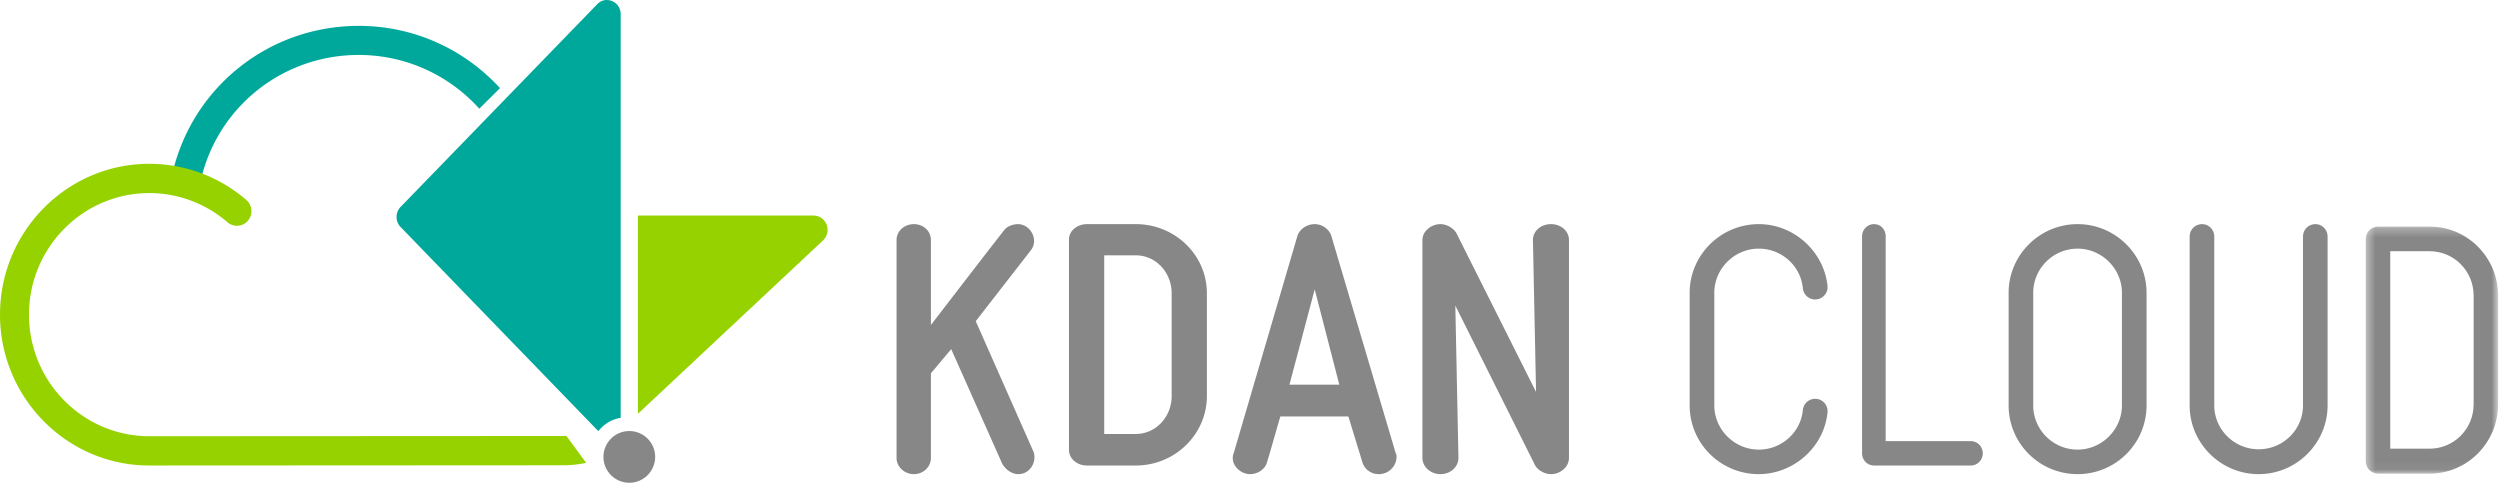 <svg xmlns="http://www.w3.org/2000/svg" xmlns:xlink="http://www.w3.org/1999/xlink" width="280" height="55" viewBox="0 0 280 55">
    <defs>
        <path id="0v5jjx" d="M.413.273h14.823v27.675H.413z"/>
    </defs>
    <g fill="none" fill-rule="evenodd">
        <path fill="#878787" d="M114.048 53.103c-.695 0-1.392-.465-1.795-1.16l-5.718-12.84-2.273 2.707v9.475c0 1.006-.842 1.818-1.906 1.818-1.062 0-1.942-.812-1.942-1.818V26.882c0-1.006.88-1.779 1.942-1.779 1.064 0 1.906.773 1.906 1.78v9.513c2.749-3.559 5.498-7.154 8.247-10.675.33-.387.954-.618 1.503-.618 1.393 0 2.345 1.74 1.466 2.9l-6.194 7.967 6.45 14.58c.44 1.044-.292 2.553-1.686 2.553M123.672 48.606h3.53c2.239 0 4.023-1.897 4.023-4.251V32.849c0-2.353-1.784-4.252-4.023-4.252h-3.53v20.009zm-1.936 3.532c-1.1 0-2.012-.76-2.012-1.746v-23.58c0-.949.912-1.709 2.012-1.709h5.466c4.403 0 7.97 3.457 7.97 7.746v11.506c0 4.289-3.567 7.783-7.97 7.783h-5.466zM150.002 43.086l-2.755-10.675-2.828 10.675h5.583zm6.375 7.735c.226 1.045-.604 2.282-1.961 2.282a1.89 1.89 0 0 1-1.812-1.277l-1.585-5.182h-7.62c-.527 1.78-.98 3.442-1.507 5.182-.227.735-1.02 1.277-1.886 1.277-1.133 0-2.264-1.121-1.85-2.32v.038l7.168-24.442c.264-.735 1.057-1.276 1.923-1.276.83 0 1.585.54 1.85 1.276l7.242 24.442h.038zM171.922 52.097l-8.926-17.866.35 17.054c0 1.006-.893 1.818-2.018 1.818-1.085 0-2.018-.812-2.018-1.818V26.883c0-1.006 1.01-1.78 2.018-1.78.738 0 1.475.465 1.786 1.006l8.924 17.79-.35-17.016c0-1.006.894-1.78 2.019-1.78s2.017.774 2.017 1.78v24.402c0 .85-.658 1.547-1.552 1.779l.079-.039c-.234.078-.35.078-.544.078-.698 0-1.474-.425-1.785-1.006M189.241 45.407V32.798c0-4.215 3.462-7.695 7.741-7.695 4.005 0 7.312 3.132 7.7 6.922a1.384 1.384 0 0 1-1.244 1.508 1.387 1.387 0 0 1-1.517-1.237c-.234-2.513-2.372-4.448-4.939-4.448-2.723 0-4.979 2.244-4.979 4.95v12.609c0 2.706 2.256 4.95 4.98 4.95 2.566 0 4.704-1.934 4.938-4.447a1.387 1.387 0 0 1 1.517-1.239 1.384 1.384 0 0 1 1.244 1.51c-.388 3.982-3.889 6.922-7.7 6.922-4.28 0-7.74-3.442-7.74-7.696M222.069 50.772c0 .76-.595 1.366-1.34 1.366h-10.837c-.745 0-1.34-.607-1.34-1.366v-24.3c0-.76.595-1.369 1.34-1.369.745 0 1.304.608 1.304 1.368v22.934h9.533c.745 0 1.34.607 1.34 1.367M227.721 32.799v12.608c0 2.706 2.213 4.95 4.968 4.95 2.718 0 4.968-2.244 4.968-4.95V32.799c0-2.706-2.25-4.95-4.968-4.95-2.755 0-4.968 2.244-4.968 4.95m-2.755 12.608V32.799c0-4.216 3.454-7.696 7.723-7.696 4.27 0 7.725 3.48 7.725 7.696v12.608c0 4.253-3.454 7.696-7.725 7.696-4.269 0-7.723-3.443-7.723-7.696M245.241 45.407V26.495c0-.774.62-1.392 1.397-1.392.738 0 1.36.618 1.36 1.392v18.912c0 2.706 2.25 4.912 4.968 4.912 2.755 0 4.969-2.206 4.969-4.912V26.495c0-.774.62-1.392 1.396-1.392.738 0 1.359.618 1.359 1.392v18.912c0 4.215-3.454 7.696-7.724 7.696s-7.725-3.48-7.725-7.696"/>
        <g transform="translate(264.552 25.103)">
            <mask id="fGtENM" fill="#fff">
                <use xlink:href="#0v5jjx"/>
            </mask>
            <path fill="#878787" d="M3.155 25.15h4.4c2.74 0 4.94-2.217 4.94-4.976V8.008c0-2.76-2.2-4.975-4.94-4.975h-4.4v22.116zm-1.352 2.798c-.773 0-1.39-.622-1.39-1.399V1.634c0-.738.617-1.361 1.39-1.361h5.751c4.247 0 7.683 3.46 7.683 7.735v12.166c0 4.276-3.436 7.774-7.683 7.774H1.803z" mask="url(#fGtENM)"/>
        </g>
        <path fill="#00A89B" d="M53.684 12.175L56 9.87c-3.92-4.283-9.56-6.973-15.82-6.973-9.94 0-18.502 6.716-20.824 16.334a1.628 1.628 0 0 0 1.207 1.965 1.635 1.635 0 0 0 1.972-1.203c1.967-8.148 9.223-13.838 17.645-13.838 5.358 0 10.179 2.328 13.504 6.02"/>
        <path fill="#96D200" d="M63.431 48.819c-.122.005-.243.012-.366.012l-46.343.026c-7.43 0-13.475-6.108-13.475-13.616s6.045-13.615 13.475-13.615c3.212 0 6.323 1.161 8.759 3.268.682.59 1.707.51 2.29-.179a1.652 1.652 0 0 0-.179-2.313 16.617 16.617 0 0 0-10.87-4.057C7.502 18.345 0 25.925 0 35.24c0 9.317 7.502 16.897 16.723 16.897l46.342-.026c.888 0 1.752-.098 2.59-.27l-2.224-3.023z"/>
        <path fill="#878787" d="M70.483 48.276a2.9 2.9 0 0 0-2.897 2.897 2.9 2.9 0 0 0 2.897 2.896 2.9 2.9 0 0 0 2.896-2.896 2.9 2.9 0 0 0-2.896-2.897"/>
        <path fill="#96D200" d="M92.567 25.131c-.195-.48-.681-.993-1.458-.993h-19.66v22.207l20.777-19.46c.549-.56.536-1.274.341-1.754"/>
        <path fill="#00A89B" d="M67.029 48.276a3.938 3.938 0 0 1 2.488-1.479V1.594c0-.998-.79-1.594-1.555-1.594-.281 0-.696.081-1.071.47L44.865 23.176c-.29.3-.451.7-.451 1.124 0 .425.16.824.45 1.124L66.89 48.161c.046.047.093.077.14.115"/>
    </g>
</svg>
